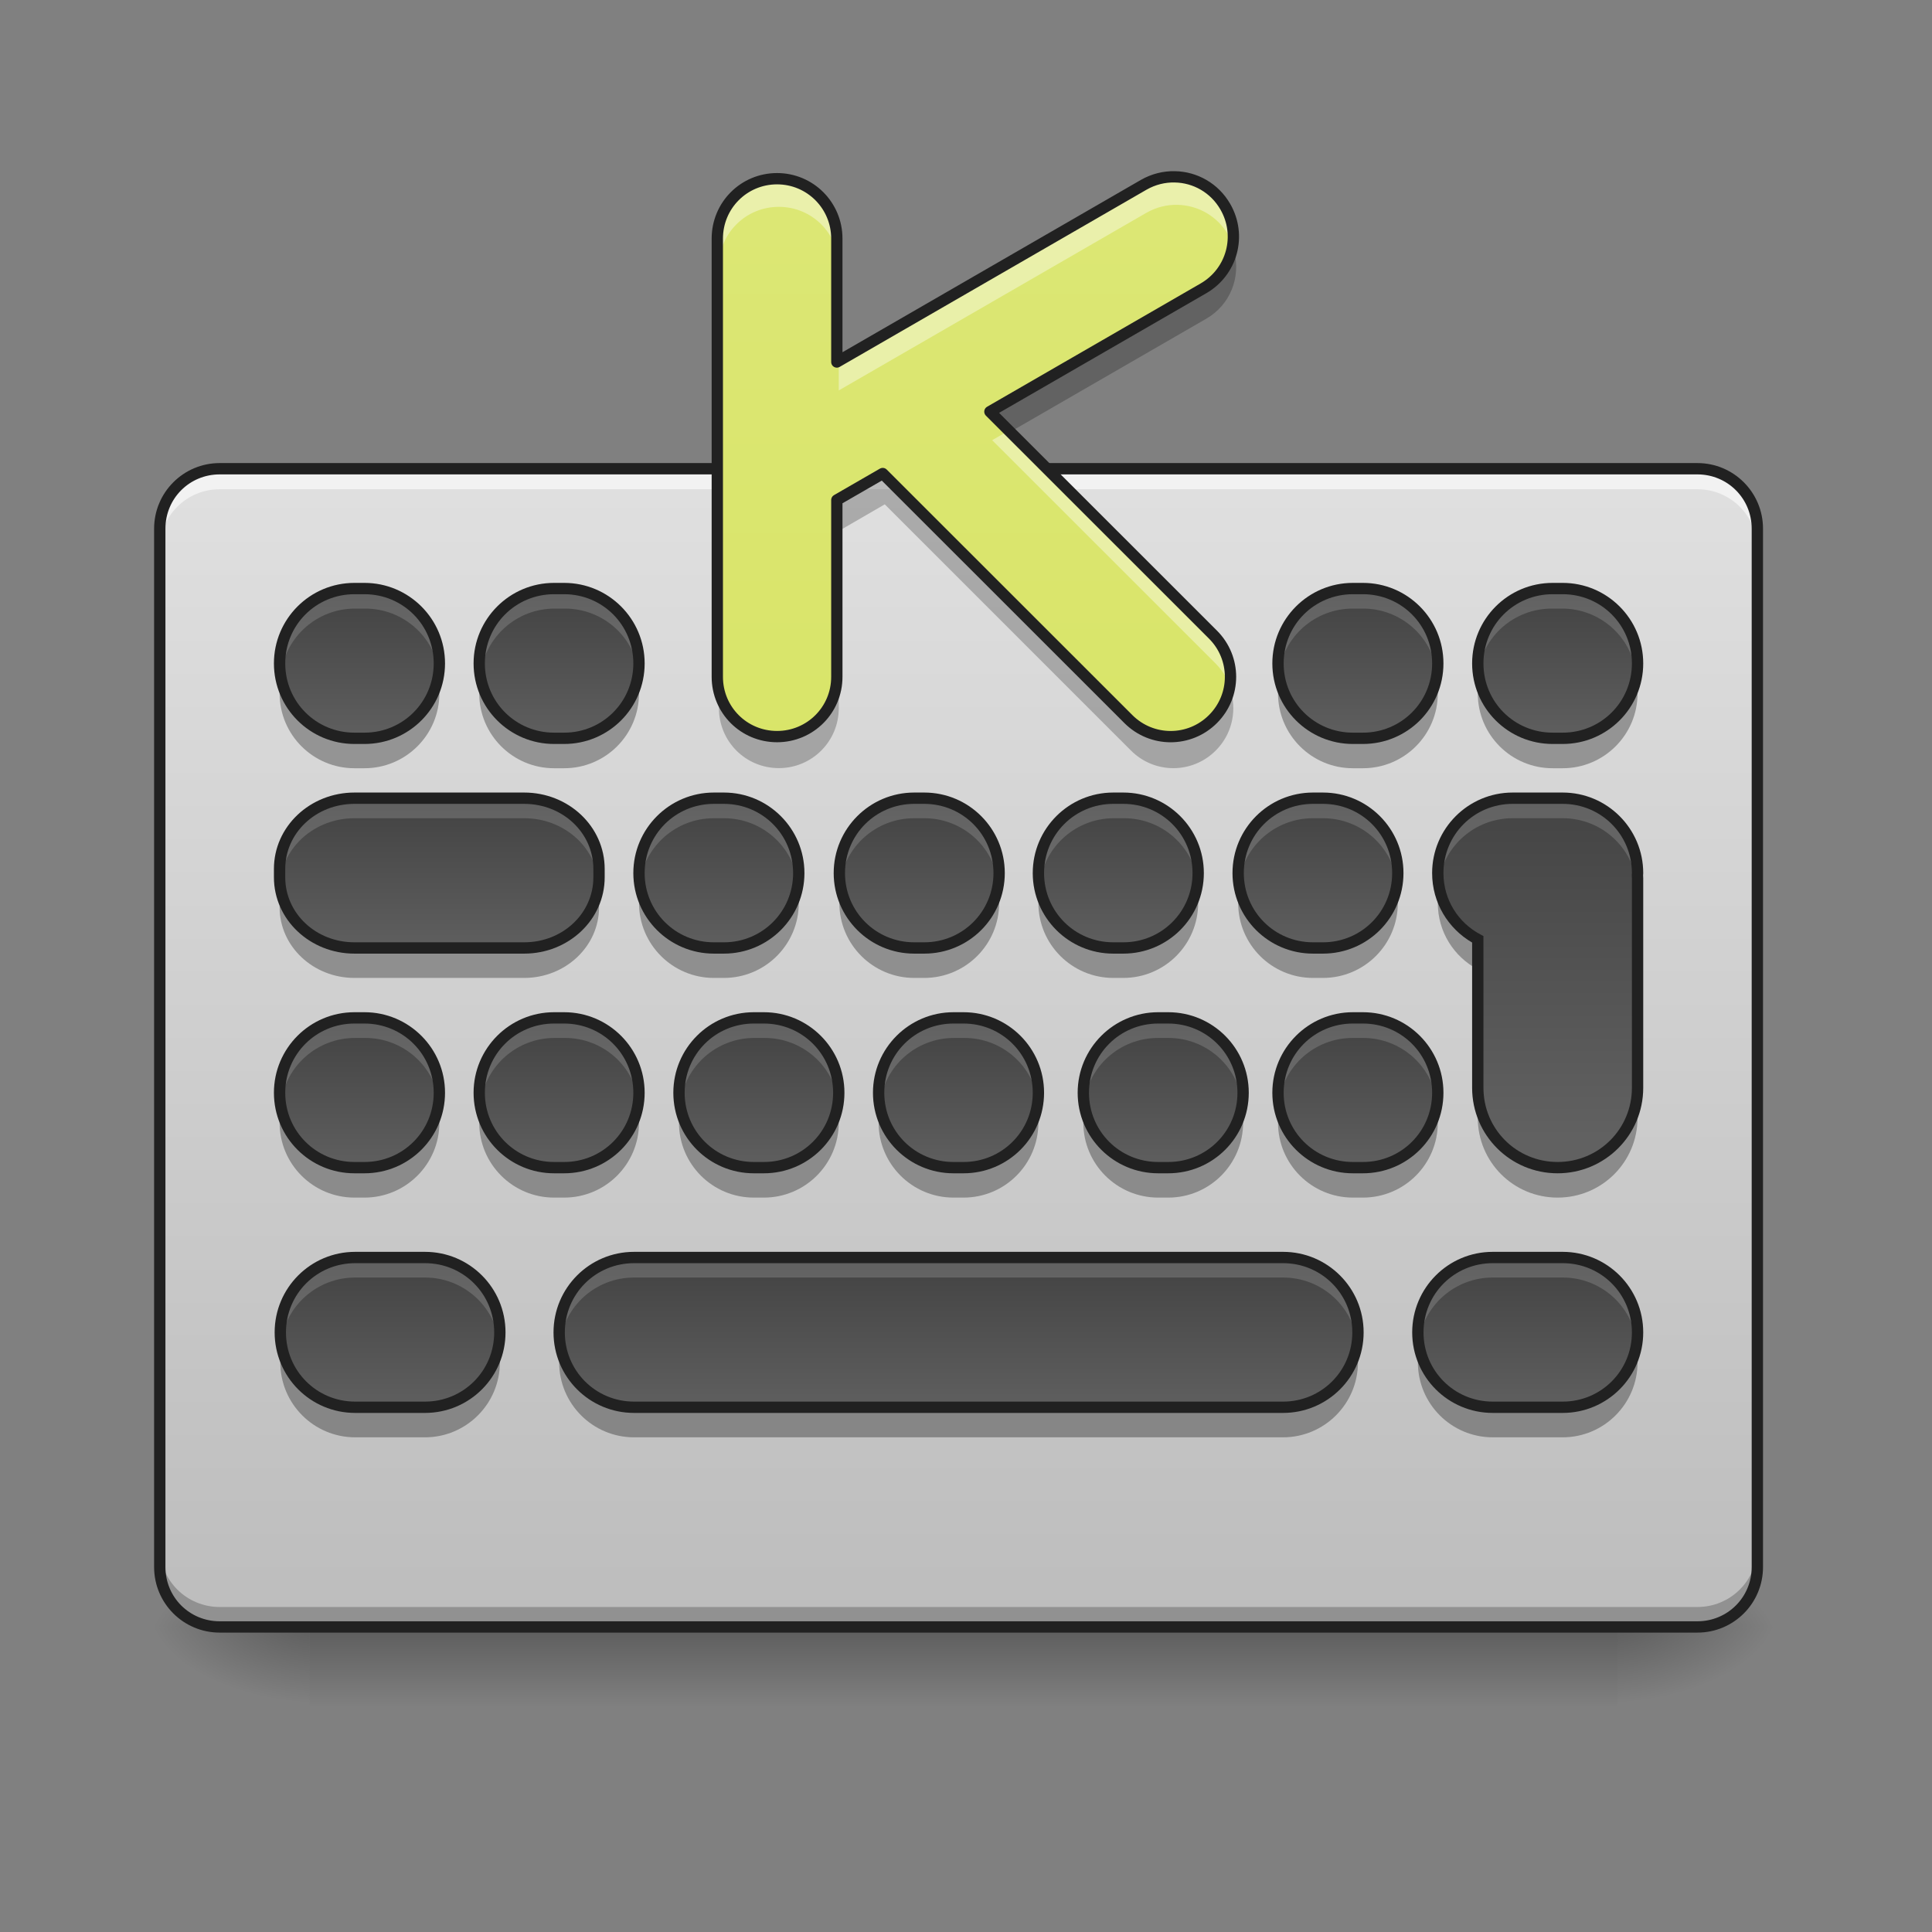 <?xml version="1.0" encoding="UTF-8"?>
<svg xmlns="http://www.w3.org/2000/svg" xmlns:xlink="http://www.w3.org/1999/xlink" width="64pt" height="64pt" viewBox="0 0 64 64" version="1.1">
<rect x="0" y="0" width="64" height="64" fill="#808080" stroke="none"/>
<defs>
<linearGradient id="linear0" gradientUnits="userSpaceOnUse" x1="254" y1="233.5" x2="254" y2="254.667" gradientTransform="matrix(0.125,0,0,0.125,-0,24.706)">
<stop offset="0" style="stop-color:rgb(0%,0%,0%);stop-opacity:0.275;"/>
<stop offset="1" style="stop-color:rgb(0%,0%,0%);stop-opacity:0;"/>
</linearGradient>
<radialGradient id="radial0" gradientUnits="userSpaceOnUse" cx="450.909" cy="189.579" fx="450.909" fy="189.579" r="21.167" gradientTransform="matrix(0,-0.156,-0.281,-0,106.246,125.019)">
<stop offset="0" style="stop-color:rgb(0%,0%,0%);stop-opacity:0.314;"/>
<stop offset="0.222" style="stop-color:rgb(0%,0%,0%);stop-opacity:0.275;"/>
<stop offset="1" style="stop-color:rgb(0%,0%,0%);stop-opacity:0;"/>
</radialGradient>
<radialGradient id="radial1" gradientUnits="userSpaceOnUse" cx="450.909" cy="189.579" fx="450.909" fy="189.579" r="21.167" gradientTransform="matrix(-0,0.156,0.281,0,-42.409,-17.227)">
<stop offset="0" style="stop-color:rgb(0%,0%,0%);stop-opacity:0.314;"/>
<stop offset="0.222" style="stop-color:rgb(0%,0%,0%);stop-opacity:0.275;"/>
<stop offset="1" style="stop-color:rgb(0%,0%,0%);stop-opacity:0;"/>
</radialGradient>
<radialGradient id="radial2" gradientUnits="userSpaceOnUse" cx="450.909" cy="189.579" fx="450.909" fy="189.579" r="21.167" gradientTransform="matrix(-0,-0.156,0.281,-0,-42.409,125.019)">
<stop offset="0" style="stop-color:rgb(0%,0%,0%);stop-opacity:0.314;"/>
<stop offset="0.222" style="stop-color:rgb(0%,0%,0%);stop-opacity:0.275;"/>
<stop offset="1" style="stop-color:rgb(0%,0%,0%);stop-opacity:0;"/>
</radialGradient>
<radialGradient id="radial3" gradientUnits="userSpaceOnUse" cx="450.909" cy="189.579" fx="450.909" fy="189.579" r="21.167" gradientTransform="matrix(0,0.156,-0.281,0,106.246,-17.227)">
<stop offset="0" style="stop-color:rgb(0%,0%,0%);stop-opacity:0.314;"/>
<stop offset="0.222" style="stop-color:rgb(0%,0%,0%);stop-opacity:0.275;"/>
<stop offset="1" style="stop-color:rgb(0%,0%,0%);stop-opacity:0;"/>
</radialGradient>
<linearGradient id="linear1" gradientUnits="userSpaceOnUse" x1="296.333" y1="167.354" x2="296.333" y2="-139.562" gradientTransform="matrix(0.125,0,0,0.125,0,32.644)">
<stop offset="0" style="stop-color:rgb(74.118%,74.118%,74.118%);stop-opacity:1;"/>
<stop offset="1" style="stop-color:rgb(87.843%,87.843%,87.843%);stop-opacity:1;"/>
</linearGradient>
<linearGradient id="linear2" gradientUnits="userSpaceOnUse" x1="285.75" y1="135.604" x2="285.75" y2="177.938" gradientTransform="matrix(0.125,0,0,-0.125,-3.969,55.964)">
<stop offset="0" style="stop-color:rgb(38.039%,38.039%,38.039%);stop-opacity:1;"/>
<stop offset="1" style="stop-color:rgb(25.882%,25.882%,25.882%);stop-opacity:1;"/>
</linearGradient>
<linearGradient id="linear3" gradientUnits="userSpaceOnUse" x1="285.75" y1="135.604" x2="285.75" y2="177.938" gradientTransform="matrix(0.125,0,0,-0.125,-3.969,63.902)">
<stop offset="0" style="stop-color:rgb(38.039%,38.039%,38.039%);stop-opacity:1;"/>
<stop offset="1" style="stop-color:rgb(25.882%,25.882%,25.882%);stop-opacity:1;"/>
</linearGradient>
<linearGradient id="linear4" gradientUnits="userSpaceOnUse" x1="285.75" y1="135.604" x2="285.75" y2="177.938" gradientTransform="matrix(0.125,0,0,-0.125,1.323,48.687)">
<stop offset="0" style="stop-color:rgb(38.039%,38.039%,38.039%);stop-opacity:1;"/>
<stop offset="1" style="stop-color:rgb(25.882%,25.882%,25.882%);stop-opacity:1;"/>
</linearGradient>
<linearGradient id="linear5" gradientUnits="userSpaceOnUse" x1="285.75" y1="135.604" x2="285.75" y2="177.938" gradientTransform="matrix(0.125,0,0,-0.125,9.261,55.964)">
<stop offset="0" style="stop-color:rgb(38.039%,38.039%,38.039%);stop-opacity:1;"/>
<stop offset="1" style="stop-color:rgb(25.882%,25.882%,25.882%);stop-opacity:1;"/>
</linearGradient>
<linearGradient id="linear6" gradientUnits="userSpaceOnUse" x1="285.75" y1="135.604" x2="285.75" y2="177.938" gradientTransform="matrix(0.125,0,0,-0.125,7.938,48.687)">
<stop offset="0" style="stop-color:rgb(38.039%,38.039%,38.039%);stop-opacity:1;"/>
<stop offset="1" style="stop-color:rgb(25.882%,25.882%,25.882%);stop-opacity:1;"/>
</linearGradient>
<linearGradient id="linear7" gradientUnits="userSpaceOnUse" x1="285.75" y1="135.604" x2="285.75" y2="177.938" gradientTransform="matrix(0.125,0,0,-0.125,9.261,41.741)">
<stop offset="0" style="stop-color:rgb(38.039%,38.039%,38.039%);stop-opacity:1;"/>
<stop offset="1" style="stop-color:rgb(25.882%,25.882%,25.882%);stop-opacity:1;"/>
</linearGradient>
<linearGradient id="linear8" gradientUnits="userSpaceOnUse" x1="285.75" y1="135.604" x2="285.75" y2="177.938" gradientTransform="matrix(0.125,0,0,-0.125,15.877,41.741)">
<stop offset="0" style="stop-color:rgb(38.039%,38.039%,38.039%);stop-opacity:1;"/>
<stop offset="1" style="stop-color:rgb(25.882%,25.882%,25.882%);stop-opacity:1;"/>
</linearGradient>
<linearGradient id="linear9" gradientUnits="userSpaceOnUse" x1="285.75" y1="135.604" x2="285.75" y2="177.938" gradientTransform="matrix(0.125,0,0,-0.125,-10.584,55.964)">
<stop offset="0" style="stop-color:rgb(38.039%,38.039%,38.039%);stop-opacity:1;"/>
<stop offset="1" style="stop-color:rgb(25.882%,25.882%,25.882%);stop-opacity:1;"/>
</linearGradient>
<linearGradient id="linear10" gradientUnits="userSpaceOnUse" x1="285.75" y1="135.604" x2="285.75" y2="177.938" gradientTransform="matrix(0.125,0,0,-0.125,-11.907,48.687)">
<stop offset="0" style="stop-color:rgb(38.039%,38.039%,38.039%);stop-opacity:1;"/>
<stop offset="1" style="stop-color:rgb(25.882%,25.882%,25.882%);stop-opacity:1;"/>
</linearGradient>
<linearGradient id="linear11" gradientUnits="userSpaceOnUse" x1="285.75" y1="135.604" x2="285.75" y2="177.938" gradientTransform="matrix(0.125,0,0,-0.125,-17.2,55.964)">
<stop offset="0" style="stop-color:rgb(38.039%,38.039%,38.039%);stop-opacity:1;"/>
<stop offset="1" style="stop-color:rgb(25.882%,25.882%,25.882%);stop-opacity:1;"/>
</linearGradient>
<linearGradient id="linear12" gradientUnits="userSpaceOnUse" x1="285.75" y1="135.604" x2="285.75" y2="177.938" gradientTransform="matrix(0.125,0,0,-0.125,-17.2,41.741)">
<stop offset="0" style="stop-color:rgb(38.039%,38.039%,38.039%);stop-opacity:1;"/>
<stop offset="1" style="stop-color:rgb(25.882%,25.882%,25.882%);stop-opacity:1;"/>
</linearGradient>
<linearGradient id="linear13" gradientUnits="userSpaceOnUse" x1="285.75" y1="135.604" x2="285.75" y2="177.938" gradientTransform="matrix(0.125,0,0,-0.125,-25.138,48.687)">
<stop offset="0" style="stop-color:rgb(38.039%,38.039%,38.039%);stop-opacity:1;"/>
<stop offset="1" style="stop-color:rgb(25.882%,25.882%,25.882%);stop-opacity:1;"/>
</linearGradient>
<linearGradient id="linear14" gradientUnits="userSpaceOnUse" x1="285.75" y1="135.604" x2="285.75" y2="177.938" gradientTransform="matrix(0.125,0,0,-0.125,-23.815,41.741)">
<stop offset="0" style="stop-color:rgb(38.039%,38.039%,38.039%);stop-opacity:1;"/>
<stop offset="1" style="stop-color:rgb(25.882%,25.882%,25.882%);stop-opacity:1;"/>
</linearGradient>
<linearGradient id="linear15" gradientUnits="userSpaceOnUse" x1="285.75" y1="135.604" x2="285.75" y2="177.938" gradientTransform="matrix(0.125,0,0,-0.125,13.892,63.902)">
<stop offset="0" style="stop-color:rgb(38.039%,38.039%,38.039%);stop-opacity:1;"/>
<stop offset="1" style="stop-color:rgb(25.882%,25.882%,25.882%);stop-opacity:1;"/>
</linearGradient>
<linearGradient id="linear16" gradientUnits="userSpaceOnUse" x1="285.75" y1="135.604" x2="285.75" y2="177.938" gradientTransform="matrix(0.125,0,0,-0.125,-23.815,55.964)">
<stop offset="0" style="stop-color:rgb(38.039%,38.039%,38.039%);stop-opacity:1;"/>
<stop offset="1" style="stop-color:rgb(25.882%,25.882%,25.882%);stop-opacity:1;"/>
</linearGradient>
<linearGradient id="linear17" gradientUnits="userSpaceOnUse" x1="285.75" y1="170" x2="285.75" y2="74.75" gradientTransform="matrix(0.125,0,0,0.125,15.877,16.437)">
<stop offset="0" style="stop-color:rgb(38.039%,38.039%,38.039%);stop-opacity:1;"/>
<stop offset="1" style="stop-color:rgb(25.882%,25.882%,25.882%);stop-opacity:1;"/>
</linearGradient>
<linearGradient id="linear18" gradientUnits="userSpaceOnUse" x1="285.75" y1="135.604" x2="285.75" y2="177.938" gradientTransform="matrix(0.125,0,0,-0.125,2.812,55.964)">
<stop offset="0" style="stop-color:rgb(38.039%,38.039%,38.039%);stop-opacity:1;"/>
<stop offset="1" style="stop-color:rgb(25.882%,25.882%,25.882%);stop-opacity:1;"/>
</linearGradient>
<linearGradient id="linear19" gradientUnits="userSpaceOnUse" x1="285.75" y1="135.604" x2="285.75" y2="177.938" gradientTransform="matrix(0.125,0,0,-0.125,-5.27,48.687)">
<stop offset="0" style="stop-color:rgb(38.039%,38.039%,38.039%);stop-opacity:1;"/>
<stop offset="1" style="stop-color:rgb(25.882%,25.882%,25.882%);stop-opacity:1;"/>
</linearGradient>
<linearGradient id="linear20" gradientUnits="userSpaceOnUse" x1="285.75" y1="135.604" x2="285.75" y2="177.938" gradientTransform="matrix(0.125,0,0,-0.125,-23.792,63.902)">
<stop offset="0" style="stop-color:rgb(38.039%,38.039%,38.039%);stop-opacity:1;"/>
<stop offset="1" style="stop-color:rgb(25.882%,25.882%,25.882%);stop-opacity:1;"/>
</linearGradient>
<linearGradient id="linear21" gradientUnits="userSpaceOnUse" x1="960" y1="1615.118" x2="960" y2="175.118" gradientTransform="matrix(0.033,0,0,0.033,0,0)">
<stop offset="0" style="stop-color:rgb(83.137%,88.235%,34.118%);stop-opacity:1;"/>
<stop offset="1" style="stop-color:rgb(86.275%,90.588%,45.882%);stop-opacity:1;"/>
</linearGradient>
</defs>
<g id="surface1">
<path style=" stroke:none;fill-rule:nonzero;fill:url(#linear0);" d="M 10.254 53.895 L 53.582 53.895 L 53.582 56.543 L 10.254 56.543 Z M 10.254 53.895 "/>
<path style=" stroke:none;fill-rule:nonzero;fill:url(#radial0);" d="M 53.582 53.895 L 58.875 53.895 L 58.875 51.25 L 53.582 51.25 Z M 53.582 53.895 "/>
<path style=" stroke:none;fill-rule:nonzero;fill:url(#radial1);" d="M 10.254 53.895 L 4.961 53.895 L 4.961 56.543 L 10.254 56.543 Z M 10.254 53.895 "/>
<path style=" stroke:none;fill-rule:nonzero;fill:url(#radial2);" d="M 10.254 53.895 L 4.961 53.895 L 4.961 51.25 L 10.254 51.25 Z M 10.254 53.895 "/>
<path style=" stroke:none;fill-rule:nonzero;fill:url(#radial3);" d="M 53.582 53.895 L 58.875 53.895 L 58.875 56.543 L 53.582 56.543 Z M 53.582 53.895 "/>
<path style=" stroke:none;fill-rule:nonzero;fill:url(#linear1);" d="M 7.277 15.527 L 56.23 15.527 C 57.324 15.527 58.215 16.418 58.215 17.512 L 58.215 51.91 C 58.215 53.008 57.324 53.895 56.23 53.895 L 7.277 53.895 C 6.18 53.895 5.293 53.008 5.293 51.91 L 5.293 17.512 C 5.293 16.418 6.18 15.527 7.277 15.527 Z M 7.277 15.527 "/>
<path style=" stroke:none;fill-rule:nonzero;fill:rgb(0%,0%,0%);fill-opacity:0.314;" d="M 31.586 34.711 L 31.918 34.711 C 33.289 34.711 34.398 35.824 34.398 37.191 C 34.398 38.562 33.289 39.672 31.918 39.672 L 31.586 39.672 C 30.219 39.672 29.105 38.562 29.105 37.191 C 29.105 35.824 30.219 34.711 31.586 34.711 Z M 31.586 34.711 "/>
<path style=" stroke:none;fill-rule:nonzero;fill:rgb(0%,0%,0%);fill-opacity:0.314;" d="M 21.004 42.648 L 42.504 42.648 C 43.871 42.648 44.984 43.762 44.984 45.129 C 44.984 46.5 43.871 47.613 42.504 47.613 L 21.004 47.613 C 19.633 47.613 18.523 46.5 18.523 45.129 C 18.523 43.762 19.633 42.648 21.004 42.648 Z M 21.004 42.648 "/>
<path style=" stroke:none;fill-rule:nonzero;fill:rgb(0%,0%,0%);fill-opacity:0.314;" d="M 36.879 27.434 L 37.211 27.434 C 38.582 27.434 39.691 28.547 39.691 29.914 C 39.691 31.285 38.582 32.395 37.211 32.395 L 36.879 32.395 C 35.512 32.395 34.398 31.285 34.398 29.914 C 34.398 28.547 35.512 27.434 36.879 27.434 Z M 36.879 27.434 "/>
<path style=" stroke:none;fill-rule:nonzero;fill:rgb(0%,0%,0%);fill-opacity:0.314;" d="M 44.816 34.711 L 45.148 34.711 C 46.52 34.711 47.629 35.824 47.629 37.191 C 47.629 38.562 46.52 39.672 45.148 39.672 L 44.816 39.672 C 43.449 39.672 42.336 38.562 42.336 37.191 C 42.336 35.824 43.449 34.711 44.816 34.711 Z M 44.816 34.711 "/>
<path style=" stroke:none;fill-rule:nonzero;fill:rgb(0%,0%,0%);fill-opacity:0.314;" d="M 43.496 27.434 L 43.824 27.434 C 45.195 27.434 46.305 28.547 46.305 29.914 C 46.305 31.285 45.195 32.395 43.824 32.395 L 43.496 32.395 C 42.125 32.395 41.016 31.285 41.016 29.914 C 41.016 28.547 42.125 27.434 43.496 27.434 Z M 43.496 27.434 "/>
<path style=" stroke:none;fill-rule:nonzero;fill:rgb(0%,0%,0%);fill-opacity:0.314;" d="M 44.816 20.488 L 45.148 20.488 C 46.52 20.488 47.629 21.602 47.629 22.969 C 47.629 24.34 46.52 25.449 45.148 25.449 L 44.816 25.449 C 43.449 25.449 42.336 24.34 42.336 22.969 C 42.336 21.602 43.449 20.488 44.816 20.488 Z M 44.816 20.488 "/>
<path style=" stroke:none;fill-rule:nonzero;fill:rgb(0%,0%,0%);fill-opacity:0.314;" d="M 51.434 20.488 L 51.766 20.488 C 53.133 20.488 54.246 21.602 54.246 22.969 C 54.246 24.34 53.133 25.449 51.766 25.449 L 51.434 25.449 C 50.062 25.449 48.953 24.34 48.953 22.969 C 48.953 21.602 50.062 20.488 51.434 20.488 Z M 51.434 20.488 "/>
<path style=" stroke:none;fill-rule:nonzero;fill:rgb(0%,0%,0%);fill-opacity:0.314;" d="M 24.973 34.711 L 25.305 34.711 C 26.672 34.711 27.785 35.824 27.785 37.191 C 27.785 38.562 26.672 39.672 25.305 39.672 L 24.973 39.672 C 23.602 39.672 22.492 38.562 22.492 37.191 C 22.492 35.824 23.602 34.711 24.973 34.711 Z M 24.973 34.711 "/>
<path style=" stroke:none;fill-rule:nonzero;fill:rgb(0%,0%,0%);fill-opacity:0.314;" d="M 23.648 27.434 L 23.98 27.434 C 25.352 27.434 26.461 28.547 26.461 29.914 C 26.461 31.285 25.352 32.395 23.98 32.395 L 23.648 32.395 C 22.281 32.395 21.168 31.285 21.168 29.914 C 21.168 28.547 22.281 27.434 23.648 27.434 Z M 23.648 27.434 "/>
<path style=" stroke:none;fill-rule:nonzero;fill:rgb(0%,0%,0%);fill-opacity:0.314;" d="M 18.355 34.711 L 18.688 34.711 C 20.059 34.711 21.168 35.824 21.168 37.191 C 21.168 38.562 20.059 39.672 18.688 39.672 L 18.355 39.672 C 16.988 39.672 15.875 38.562 15.875 37.191 C 15.875 35.824 16.988 34.711 18.355 34.711 Z M 18.355 34.711 "/>
<path style=" stroke:none;fill-rule:nonzero;fill:rgb(0%,0%,0%);fill-opacity:0.314;" d="M 18.355 20.488 L 18.688 20.488 C 20.059 20.488 21.168 21.602 21.168 22.969 C 21.168 24.34 20.059 25.449 18.688 25.449 L 18.355 25.449 C 16.988 25.449 15.875 24.34 15.875 22.969 C 15.875 21.602 16.988 20.488 18.355 20.488 Z M 18.355 20.488 "/>
<path style=" stroke:none;fill-rule:nonzero;fill:rgb(0%,0%,0%);fill-opacity:0.314;" d="M 11.742 27.434 L 17.363 27.434 C 18.734 27.434 19.844 28.484 19.844 29.777 L 19.844 30.055 C 19.844 31.348 18.734 32.395 17.363 32.395 L 11.742 32.395 C 10.371 32.395 9.262 31.348 9.262 30.055 L 9.262 29.777 C 9.262 28.484 10.371 27.434 11.742 27.434 Z M 11.742 27.434 "/>
<path style=" stroke:none;fill-rule:nonzero;fill:rgb(0%,0%,0%);fill-opacity:0.314;" d="M 11.742 20.488 L 12.074 20.488 C 13.441 20.488 14.555 21.602 14.555 22.969 C 14.555 24.34 13.441 25.449 12.074 25.449 L 11.742 25.449 C 10.371 25.449 9.262 24.34 9.262 22.969 C 9.262 21.602 10.371 20.488 11.742 20.488 Z M 11.742 20.488 "/>
<path style=" stroke:none;fill-rule:nonzero;fill:rgb(0%,0%,0%);fill-opacity:0.314;" d="M 49.449 42.648 L 51.766 42.648 C 53.133 42.648 54.246 43.762 54.246 45.129 C 54.246 46.5 53.133 47.613 51.766 47.613 L 49.449 47.613 C 48.078 47.613 46.969 46.5 46.969 45.129 C 46.969 43.762 48.078 42.648 49.449 42.648 Z M 49.449 42.648 "/>
<path style=" stroke:none;fill-rule:nonzero;fill:rgb(0%,0%,0%);fill-opacity:0.314;" d="M 11.742 34.711 L 12.074 34.711 C 13.441 34.711 14.555 35.824 14.555 37.191 C 14.555 38.562 13.441 39.672 12.074 39.672 L 11.742 39.672 C 10.371 39.672 9.262 38.562 9.262 37.191 C 9.262 35.824 10.371 34.711 11.742 34.711 Z M 11.742 34.711 "/>
<path style=" stroke:none;fill-rule:nonzero;fill:rgb(0%,0%,0%);fill-opacity:0.314;" d="M 50.109 27.434 C 48.734 27.434 47.629 28.543 47.629 29.914 C 47.629 30.871 48.164 31.695 48.953 32.113 L 48.953 37.027 C 48.953 38.492 50.133 39.672 51.598 39.672 C 53.066 39.672 54.246 38.492 54.246 37.027 L 54.246 30.082 C 54.246 30.051 54.242 30.02 54.242 29.988 C 54.242 29.965 54.246 29.941 54.246 29.914 C 54.246 28.543 53.137 27.434 51.766 27.434 Z M 50.109 27.434 "/>
<path style=" stroke:none;fill-rule:nonzero;fill:rgb(0%,0%,0%);fill-opacity:0.235;" d="M 7.277 53.914 C 6.176 53.914 5.293 53.031 5.293 51.93 L 5.293 51.25 C 5.293 52.348 6.176 53.234 7.277 53.234 L 56.23 53.234 C 57.328 53.234 58.215 52.348 58.215 51.25 L 58.215 51.93 C 58.215 53.031 57.328 53.914 56.23 53.914 Z M 7.277 53.914 "/>
<path style=" stroke:none;fill-rule:nonzero;fill:url(#linear2);" d="M 31.586 38.68 L 31.918 38.68 C 33.289 38.68 34.398 37.57 34.398 36.199 C 34.398 34.832 33.289 33.719 31.918 33.719 L 31.586 33.719 C 30.219 33.719 29.105 34.832 29.105 36.199 C 29.105 37.57 30.219 38.68 31.586 38.68 Z M 31.586 38.68 "/>
<path style=" stroke:none;fill-rule:nonzero;fill:url(#linear3);" d="M 21.004 46.617 L 42.504 46.617 C 43.871 46.617 44.984 45.508 44.984 44.137 C 44.984 42.77 43.871 41.656 42.504 41.656 L 21.004 41.656 C 19.633 41.656 18.523 42.77 18.523 44.137 C 18.523 45.508 19.633 46.617 21.004 46.617 Z M 21.004 46.617 "/>
<path style=" stroke:none;fill-rule:nonzero;fill:rgb(100%,100%,100%);fill-opacity:0.588;" d="M 7.277 15.527 C 6.176 15.527 5.293 16.414 5.293 17.512 L 5.293 18.191 C 5.293 17.094 6.176 16.207 7.277 16.207 L 56.23 16.207 C 57.328 16.207 58.215 17.094 58.215 18.191 L 58.215 17.512 C 58.215 16.414 57.328 15.527 56.23 15.527 Z M 7.277 15.527 "/>
<path style=" stroke:none;fill-rule:nonzero;fill:rgb(12.941%,12.941%,12.941%);fill-opacity:1;" d="M 7.277 15.34 C 6.078 15.34 5.105 16.312 5.105 17.512 L 5.105 51.91 C 5.105 53.113 6.078 54.082 7.277 54.082 L 56.23 54.082 C 57.43 54.082 58.402 53.113 58.402 51.91 L 58.402 17.512 C 58.402 16.312 57.43 15.34 56.23 15.34 Z M 7.277 15.715 L 56.23 15.715 C 57.227 15.715 58.027 16.512 58.027 17.512 L 58.027 51.91 C 58.027 52.91 57.227 53.707 56.23 53.707 L 7.277 53.707 C 6.277 53.707 5.48 52.91 5.48 51.91 L 5.48 17.512 C 5.48 16.512 6.277 15.715 7.277 15.715 Z M 7.277 15.715 "/>
<path style=" stroke:none;fill-rule:nonzero;fill:url(#linear4);" d="M 36.879 31.402 L 37.211 31.402 C 38.582 31.402 39.691 30.293 39.691 28.922 C 39.691 27.555 38.582 26.441 37.211 26.441 L 36.879 26.441 C 35.512 26.441 34.398 27.555 34.398 28.922 C 34.398 30.293 35.512 31.402 36.879 31.402 Z M 36.879 31.402 "/>
<path style=" stroke:none;fill-rule:nonzero;fill:url(#linear5);" d="M 44.816 38.68 L 45.148 38.68 C 46.52 38.68 47.629 37.57 47.629 36.199 C 47.629 34.832 46.52 33.719 45.148 33.719 L 44.816 33.719 C 43.449 33.719 42.336 34.832 42.336 36.199 C 42.336 37.57 43.449 38.68 44.816 38.68 Z M 44.816 38.68 "/>
<path style=" stroke:none;fill-rule:nonzero;fill:url(#linear6);" d="M 43.496 31.402 L 43.824 31.402 C 45.195 31.402 46.305 30.293 46.305 28.922 C 46.305 27.555 45.195 26.441 43.824 26.441 L 43.496 26.441 C 42.125 26.441 41.016 27.555 41.016 28.922 C 41.016 30.293 42.125 31.402 43.496 31.402 Z M 43.496 31.402 "/>
<path style=" stroke:none;fill-rule:nonzero;fill:url(#linear7);" d="M 44.816 24.457 L 45.148 24.457 C 46.52 24.457 47.629 23.348 47.629 21.977 C 47.629 20.605 46.52 19.496 45.148 19.496 L 44.816 19.496 C 43.449 19.496 42.336 20.605 42.336 21.977 C 42.336 23.348 43.449 24.457 44.816 24.457 Z M 44.816 24.457 "/>
<path style=" stroke:none;fill-rule:nonzero;fill:url(#linear8);" d="M 51.434 24.457 L 51.766 24.457 C 53.133 24.457 54.246 23.348 54.246 21.977 C 54.246 20.605 53.133 19.496 51.766 19.496 L 51.434 19.496 C 50.062 19.496 48.953 20.605 48.953 21.977 C 48.953 23.348 50.062 24.457 51.434 24.457 Z M 51.434 24.457 "/>
<path style=" stroke:none;fill-rule:nonzero;fill:url(#linear9);" d="M 24.973 38.68 L 25.305 38.68 C 26.672 38.68 27.785 37.57 27.785 36.199 C 27.785 34.832 26.672 33.719 25.305 33.719 L 24.973 33.719 C 23.602 33.719 22.492 34.832 22.492 36.199 C 22.492 37.57 23.602 38.68 24.973 38.68 Z M 24.973 38.68 "/>
<path style=" stroke:none;fill-rule:nonzero;fill:url(#linear10);" d="M 23.648 31.402 L 23.98 31.402 C 25.352 31.402 26.461 30.293 26.461 28.922 C 26.461 27.555 25.352 26.441 23.98 26.441 L 23.648 26.441 C 22.281 26.441 21.168 27.555 21.168 28.922 C 21.168 30.293 22.281 31.402 23.648 31.402 Z M 23.648 31.402 "/>
<path style=" stroke:none;fill-rule:nonzero;fill:url(#linear11);" d="M 18.355 38.68 L 18.688 38.68 C 20.059 38.68 21.168 37.57 21.168 36.199 C 21.168 34.832 20.059 33.719 18.688 33.719 L 18.355 33.719 C 16.988 33.719 15.875 34.832 15.875 36.199 C 15.875 37.57 16.988 38.68 18.355 38.68 Z M 18.355 38.68 "/>
<path style=" stroke:none;fill-rule:nonzero;fill:url(#linear12);" d="M 18.355 24.457 L 18.688 24.457 C 20.059 24.457 21.168 23.348 21.168 21.977 C 21.168 20.605 20.059 19.496 18.688 19.496 L 18.355 19.496 C 16.988 19.496 15.875 20.605 15.875 21.977 C 15.875 23.348 16.988 24.457 18.355 24.457 Z M 18.355 24.457 "/>
<path style=" stroke:none;fill-rule:nonzero;fill:url(#linear13);" d="M 11.742 31.402 L 17.363 31.402 C 18.734 31.402 19.844 30.355 19.844 29.062 L 19.844 28.785 C 19.844 27.492 18.734 26.441 17.363 26.441 L 11.742 26.441 C 10.371 26.441 9.262 27.492 9.262 28.785 L 9.262 29.062 C 9.262 30.355 10.371 31.402 11.742 31.402 Z M 11.742 31.402 "/>
<path style=" stroke:none;fill-rule:nonzero;fill:url(#linear14);" d="M 11.742 24.457 L 12.074 24.457 C 13.441 24.457 14.555 23.348 14.555 21.977 C 14.555 20.605 13.441 19.496 12.074 19.496 L 11.742 19.496 C 10.371 19.496 9.262 20.605 9.262 21.977 C 9.262 23.348 10.371 24.457 11.742 24.457 Z M 11.742 24.457 "/>
<path style=" stroke:none;fill-rule:nonzero;fill:url(#linear15);" d="M 49.449 46.617 L 51.766 46.617 C 53.133 46.617 54.246 45.508 54.246 44.137 C 54.246 42.77 53.133 41.656 51.766 41.656 L 49.449 41.656 C 48.078 41.656 46.969 42.77 46.969 44.137 C 46.969 45.508 48.078 46.617 49.449 46.617 Z M 49.449 46.617 "/>
<path style=" stroke:none;fill-rule:nonzero;fill:url(#linear16);" d="M 11.742 38.68 L 12.074 38.68 C 13.441 38.68 14.555 37.57 14.555 36.199 C 14.555 34.832 13.441 33.719 12.074 33.719 L 11.742 33.719 C 10.371 33.719 9.262 34.832 9.262 36.199 C 9.262 37.57 10.371 38.68 11.742 38.68 Z M 11.742 38.68 "/>
<path style=" stroke:none;fill-rule:nonzero;fill:url(#linear17);" d="M 50.109 26.441 C 48.734 26.441 47.629 27.551 47.629 28.922 C 47.629 29.879 48.164 30.703 48.953 31.121 L 48.953 36.035 C 48.953 37.5 50.133 38.68 51.598 38.68 C 53.066 38.68 54.246 37.5 54.246 36.035 L 54.246 29.09 C 54.246 29.059 54.242 29.027 54.242 28.996 C 54.242 28.973 54.246 28.949 54.246 28.922 C 54.246 27.551 53.137 26.441 51.766 26.441 Z M 50.109 26.441 "/>
<path style=" stroke:none;fill-rule:nonzero;fill:rgb(78.039%,78.039%,78.039%);fill-opacity:0.235;" d="M 21.004 41.656 C 19.629 41.656 18.523 42.766 18.523 44.137 C 18.523 44.25 18.531 44.359 18.547 44.469 C 18.707 43.254 19.742 42.32 21.004 42.32 L 42.504 42.32 C 43.766 42.32 44.801 43.254 44.961 44.469 C 44.977 44.359 44.984 44.25 44.984 44.137 C 44.984 42.766 43.879 41.656 42.504 41.656 Z M 21.004 41.656 "/>
<path style=" stroke:none;fill-rule:nonzero;fill:rgb(78.039%,78.039%,78.039%);fill-opacity:0.235;" d="M 43.496 26.441 C 42.121 26.441 41.016 27.551 41.016 28.922 C 41.016 29.035 41.023 29.145 41.035 29.254 C 41.199 28.039 42.234 27.105 43.496 27.105 L 43.824 27.105 C 45.086 27.105 46.125 28.039 46.285 29.254 C 46.297 29.145 46.305 29.035 46.305 28.922 C 46.305 27.551 45.199 26.441 43.824 26.441 Z M 43.496 26.441 "/>
<path style=" stroke:none;fill-rule:nonzero;fill:rgb(78.039%,78.039%,78.039%);fill-opacity:0.235;" d="M 11.742 26.441 C 10.367 26.441 9.262 27.488 9.262 28.785 L 9.262 29.062 C 9.262 29.129 9.266 29.191 9.27 29.254 C 9.371 28.047 10.438 27.105 11.742 27.105 L 17.363 27.105 C 18.672 27.105 19.734 28.047 19.836 29.254 C 19.844 29.191 19.844 29.129 19.844 29.062 L 19.844 28.785 C 19.844 27.488 18.738 26.441 17.363 26.441 Z M 11.742 26.441 "/>
<path style=" stroke:none;fill-rule:nonzero;fill:rgb(78.039%,78.039%,78.039%);fill-opacity:0.235;" d="M 49.449 41.656 C 48.074 41.656 46.969 42.766 46.969 44.137 C 46.969 44.25 46.977 44.359 46.992 44.469 C 47.152 43.254 48.188 42.32 49.449 42.32 L 51.766 42.32 C 53.027 42.32 54.062 43.254 54.223 44.469 C 54.238 44.359 54.246 44.25 54.246 44.137 C 54.246 42.766 53.137 41.656 51.766 41.656 Z M 49.449 41.656 "/>
<path style=" stroke:none;fill-rule:nonzero;fill:rgb(78.039%,78.039%,78.039%);fill-opacity:0.235;" d="M 50.109 26.441 C 48.734 26.441 47.629 27.551 47.629 28.922 C 47.629 29.035 47.637 29.148 47.652 29.258 C 47.812 28.039 48.848 27.105 50.109 27.105 L 51.766 27.105 C 53.137 27.105 54.246 28.211 54.246 29.586 L 54.246 29.09 C 54.246 29.059 54.242 29.027 54.242 28.996 C 54.242 28.973 54.246 28.949 54.246 28.922 C 54.246 27.551 53.137 26.441 51.766 26.441 Z M 54.246 29.586 C 54.246 29.609 54.242 29.633 54.242 29.656 C 54.242 29.688 54.246 29.719 54.246 29.75 Z M 54.246 29.586 "/>
<path style=" stroke:none;fill-rule:nonzero;fill:rgb(78.039%,78.039%,78.039%);fill-opacity:0.235;" d="M 44.816 33.719 C 43.445 33.719 42.336 34.824 42.336 36.199 C 42.336 36.312 42.344 36.422 42.359 36.531 C 42.52 35.312 43.555 34.383 44.816 34.383 L 45.148 34.383 C 46.41 34.383 47.445 35.312 47.605 36.531 C 47.621 36.422 47.629 36.312 47.629 36.199 C 47.629 34.824 46.523 33.719 45.148 33.719 Z M 44.816 33.719 "/>
<path style=" stroke:none;fill-rule:nonzero;fill:rgb(78.039%,78.039%,78.039%);fill-opacity:0.235;" d="M 31.609 33.719 C 30.234 33.719 29.129 34.824 29.129 36.199 C 29.129 36.312 29.137 36.422 29.152 36.531 C 29.312 35.312 30.348 34.383 31.609 34.383 L 31.941 34.383 C 33.203 34.383 34.238 35.312 34.398 36.531 C 34.414 36.422 34.422 36.312 34.422 36.199 C 34.422 34.824 33.316 33.719 31.941 33.719 Z M 31.609 33.719 "/>
<path style=" stroke:none;fill-rule:nonzero;fill:rgb(78.039%,78.039%,78.039%);fill-opacity:0.235;" d="M 24.996 33.719 C 23.621 33.719 22.516 34.824 22.516 36.199 C 22.516 36.312 22.523 36.422 22.535 36.531 C 22.699 35.312 23.734 34.383 24.996 34.383 L 25.324 34.383 C 26.586 34.383 27.621 35.312 27.785 36.531 C 27.797 36.422 27.805 36.312 27.805 36.199 C 27.805 34.824 26.699 33.719 25.324 33.719 Z M 24.996 33.719 "/>
<path style=" stroke:none;fill-rule:nonzero;fill:rgb(78.039%,78.039%,78.039%);fill-opacity:0.235;" d="M 18.379 33.719 C 17.004 33.719 15.898 34.824 15.898 36.199 C 15.898 36.312 15.906 36.422 15.922 36.531 C 16.082 35.312 17.117 34.383 18.379 34.383 L 18.711 34.383 C 19.973 34.383 21.008 35.312 21.168 36.531 C 21.184 36.422 21.191 36.312 21.191 36.199 C 21.191 34.824 20.086 33.719 18.711 33.719 Z M 18.379 33.719 "/>
<path style=" stroke:none;fill-rule:nonzero;fill:rgb(78.039%,78.039%,78.039%);fill-opacity:0.235;" d="M 11.766 33.719 C 10.391 33.719 9.285 34.824 9.285 36.199 C 9.285 36.312 9.293 36.422 9.305 36.531 C 9.469 35.312 10.504 34.383 11.766 34.383 L 12.094 34.383 C 13.355 34.383 14.395 35.312 14.555 36.531 C 14.566 36.422 14.574 36.312 14.574 36.199 C 14.574 34.824 13.469 33.719 12.094 33.719 Z M 11.766 33.719 "/>
<path style=" stroke:none;fill-rule:nonzero;fill:rgb(78.039%,78.039%,78.039%);fill-opacity:0.235;" d="M 44.816 19.496 C 43.445 19.496 42.336 20.602 42.336 21.977 C 42.336 22.09 42.344 22.199 42.359 22.309 C 42.52 21.09 43.555 20.16 44.816 20.16 L 45.148 20.16 C 46.41 20.16 47.445 21.09 47.605 22.309 C 47.621 22.199 47.629 22.09 47.629 21.977 C 47.629 20.602 46.523 19.496 45.148 19.496 Z M 44.816 19.496 "/>
<path style=" stroke:none;fill-rule:nonzero;fill:rgb(78.039%,78.039%,78.039%);fill-opacity:0.235;" d="M 18.379 19.496 C 17.004 19.496 15.898 20.602 15.898 21.977 C 15.898 22.09 15.906 22.199 15.922 22.309 C 16.082 21.09 17.117 20.16 18.379 20.16 L 18.711 20.16 C 19.973 20.16 21.008 21.09 21.168 22.309 C 21.184 22.199 21.191 22.09 21.191 21.977 C 21.191 20.602 20.086 19.496 18.711 19.496 Z M 18.379 19.496 "/>
<path style=" stroke:none;fill-rule:nonzero;fill:rgb(78.039%,78.039%,78.039%);fill-opacity:0.235;" d="M 11.766 19.496 C 10.391 19.496 9.285 20.602 9.285 21.977 C 9.285 22.09 9.293 22.199 9.305 22.309 C 9.469 21.09 10.504 20.16 11.766 20.16 L 12.094 20.16 C 13.355 20.16 14.395 21.09 14.555 22.309 C 14.566 22.199 14.574 22.09 14.574 21.977 C 14.574 20.602 13.469 19.496 12.094 19.496 Z M 11.766 19.496 "/>
<path style=" stroke:none;fill-rule:nonzero;fill:rgb(78.039%,78.039%,78.039%);fill-opacity:0.235;" d="M 51.41 19.496 C 50.035 19.496 48.93 20.602 48.93 21.977 C 48.93 22.09 48.938 22.199 48.953 22.309 C 49.113 21.09 50.148 20.16 51.41 20.16 L 51.742 20.16 C 53.004 20.16 54.039 21.09 54.199 22.309 C 54.215 22.199 54.223 22.09 54.223 21.977 C 54.223 20.602 53.117 19.496 51.742 19.496 Z M 51.41 19.496 "/>
<path style=" stroke:none;fill-rule:nonzero;fill:rgb(78.039%,78.039%,78.039%);fill-opacity:0.235;" d="M 36.902 26.441 C 35.527 26.441 34.422 27.551 34.422 28.922 C 34.422 29.035 34.43 29.145 34.445 29.254 C 34.605 28.039 35.641 27.105 36.902 27.105 L 37.234 27.105 C 38.496 27.105 39.531 28.039 39.691 29.254 C 39.707 29.145 39.715 29.035 39.715 28.922 C 39.715 27.551 38.605 26.441 37.234 26.441 Z M 36.902 26.441 "/>
<path style=" stroke:none;fill-rule:nonzero;fill:rgb(78.039%,78.039%,78.039%);fill-opacity:0.235;" d="M 23.648 26.441 C 22.273 26.441 21.168 27.551 21.168 28.922 C 21.168 29.035 21.176 29.145 21.191 29.254 C 21.352 28.039 22.387 27.105 23.648 27.105 L 23.98 27.105 C 25.242 27.105 26.277 28.039 26.438 29.254 C 26.453 29.145 26.461 29.035 26.461 28.922 C 26.461 27.551 25.355 26.441 23.98 26.441 Z M 23.648 26.441 "/>
<path style=" stroke:none;fill-rule:nonzero;fill:rgb(12.941%,12.941%,12.941%);fill-opacity:1;" d="M 31.586 38.867 C 30.113 38.867 28.918 37.676 28.918 36.199 C 28.918 34.727 30.113 33.531 31.586 33.531 L 31.918 33.531 C 33.395 33.531 34.586 34.727 34.586 36.199 C 34.586 37.676 33.395 38.867 31.918 38.867 Z M 31.586 38.492 L 31.918 38.492 C 33.191 38.492 34.211 37.473 34.211 36.199 C 34.211 34.926 33.191 33.906 31.918 33.906 L 31.586 33.906 C 30.312 33.906 29.293 34.926 29.293 36.199 C 29.293 37.473 30.312 38.492 31.586 38.492 Z M 31.586 38.492 "/>
<path style=" stroke:none;fill-rule:nonzero;fill:rgb(12.941%,12.941%,12.941%);fill-opacity:1;" d="M 21.004 46.805 C 19.527 46.805 18.336 45.613 18.336 44.137 C 18.336 42.664 19.527 41.469 21.004 41.469 L 42.504 41.469 C 43.977 41.469 45.172 42.664 45.172 44.137 C 45.172 45.613 43.977 46.805 42.504 46.805 Z M 21.004 46.43 L 42.504 46.43 C 43.777 46.43 44.797 45.41 44.797 44.137 C 44.797 42.863 43.777 41.844 42.504 41.844 L 21.004 41.844 C 19.73 41.844 18.711 42.863 18.711 44.137 C 18.711 45.41 19.73 46.43 21.004 46.43 Z M 21.004 46.43 "/>
<path style=" stroke:none;fill-rule:nonzero;fill:rgb(12.941%,12.941%,12.941%);fill-opacity:1;" d="M 36.879 31.59 C 35.406 31.59 34.211 30.398 34.211 28.922 C 34.211 27.449 35.406 26.254 36.879 26.254 L 37.211 26.254 C 38.684 26.254 39.879 27.449 39.879 28.922 C 39.879 30.398 38.684 31.59 37.211 31.59 Z M 36.879 31.215 L 37.211 31.215 C 38.484 31.215 39.504 30.195 39.504 28.922 C 39.504 27.648 38.484 26.629 37.211 26.629 L 36.879 26.629 C 35.605 26.629 34.586 27.648 34.586 28.922 C 34.586 30.195 35.605 31.215 36.879 31.215 Z M 36.879 31.215 "/>
<path style=" stroke:none;fill-rule:nonzero;fill:rgb(12.941%,12.941%,12.941%);fill-opacity:1;" d="M 44.816 38.867 C 43.344 38.867 42.148 37.676 42.148 36.199 C 42.148 34.727 43.344 33.531 44.816 33.531 L 45.148 33.531 C 46.625 33.531 47.816 34.727 47.816 36.199 C 47.816 37.676 46.625 38.867 45.148 38.867 Z M 44.816 38.492 L 45.148 38.492 C 46.422 38.492 47.441 37.473 47.441 36.199 C 47.441 34.926 46.422 33.906 45.148 33.906 L 44.816 33.906 C 43.543 33.906 42.523 34.926 42.523 36.199 C 42.523 37.473 43.543 38.492 44.816 38.492 Z M 44.816 38.492 "/>
<path style=" stroke:none;fill-rule:nonzero;fill:rgb(12.941%,12.941%,12.941%);fill-opacity:1;" d="M 43.496 31.59 C 42.02 31.59 40.828 30.398 40.828 28.922 C 40.828 27.449 42.02 26.254 43.496 26.254 L 43.824 26.254 C 45.301 26.254 46.492 27.449 46.492 28.922 C 46.492 30.398 45.301 31.59 43.824 31.59 Z M 43.496 31.215 L 43.824 31.215 C 45.098 31.215 46.117 30.195 46.117 28.922 C 46.117 27.648 45.098 26.629 43.824 26.629 L 43.496 26.629 C 42.223 26.629 41.203 27.648 41.203 28.922 C 41.203 30.195 42.223 31.215 43.496 31.215 Z M 43.496 31.215 "/>
<path style=" stroke:none;fill-rule:nonzero;fill:rgb(12.941%,12.941%,12.941%);fill-opacity:1;" d="M 44.816 24.645 C 43.344 24.645 42.148 23.453 42.148 21.977 C 42.148 20.504 43.344 19.309 44.816 19.309 L 45.148 19.309 C 46.625 19.309 47.816 20.504 47.816 21.977 C 47.816 23.453 46.625 24.645 45.148 24.645 Z M 44.816 24.27 L 45.148 24.27 C 46.422 24.27 47.441 23.25 47.441 21.977 C 47.441 20.703 46.422 19.684 45.148 19.684 L 44.816 19.684 C 43.543 19.684 42.523 20.703 42.523 21.977 C 42.523 23.25 43.543 24.27 44.816 24.27 Z M 44.816 24.27 "/>
<path style=" stroke:none;fill-rule:nonzero;fill:rgb(12.941%,12.941%,12.941%);fill-opacity:1;" d="M 51.434 24.645 C 49.957 24.645 48.766 23.453 48.766 21.977 C 48.766 20.504 49.957 19.309 51.434 19.309 L 51.766 19.309 C 53.238 19.309 54.434 20.504 54.434 21.977 C 54.434 23.453 53.238 24.645 51.766 24.645 Z M 51.434 24.27 L 51.766 24.27 C 53.039 24.27 54.059 23.25 54.059 21.977 C 54.059 20.703 53.039 19.684 51.766 19.684 L 51.434 19.684 C 50.16 19.684 49.141 20.703 49.141 21.977 C 49.141 23.25 50.16 24.27 51.434 24.27 Z M 51.434 24.27 "/>
<path style=" stroke:none;fill-rule:nonzero;fill:rgb(12.941%,12.941%,12.941%);fill-opacity:1;" d="M 24.973 38.867 C 23.496 38.867 22.305 37.676 22.305 36.199 C 22.305 34.727 23.496 33.531 24.973 33.531 L 25.305 33.531 C 26.777 33.531 27.973 34.727 27.973 36.199 C 27.973 37.676 26.777 38.867 25.305 38.867 Z M 24.973 38.492 L 25.305 38.492 C 26.578 38.492 27.598 37.473 27.598 36.199 C 27.598 34.926 26.578 33.906 25.305 33.906 L 24.973 33.906 C 23.699 33.906 22.68 34.926 22.68 36.199 C 22.68 37.473 23.699 38.492 24.973 38.492 Z M 24.973 38.492 "/>
<path style=" stroke:none;fill-rule:nonzero;fill:rgb(12.941%,12.941%,12.941%);fill-opacity:1;" d="M 23.648 31.59 C 22.176 31.59 20.98 30.398 20.98 28.922 C 20.98 27.449 22.176 26.254 23.648 26.254 L 23.98 26.254 C 25.453 26.254 26.648 27.449 26.648 28.922 C 26.648 30.398 25.453 31.59 23.98 31.59 Z M 23.648 31.215 L 23.98 31.215 C 25.254 31.215 26.273 30.195 26.273 28.922 C 26.273 27.648 25.254 26.629 23.98 26.629 L 23.648 26.629 C 22.375 26.629 21.355 27.648 21.355 28.922 C 21.355 30.195 22.375 31.215 23.648 31.215 Z M 23.648 31.215 "/>
<path style=" stroke:none;fill-rule:nonzero;fill:rgb(12.941%,12.941%,12.941%);fill-opacity:1;" d="M 18.355 38.867 C 16.883 38.867 15.688 37.676 15.688 36.199 C 15.688 34.727 16.883 33.531 18.355 33.531 L 18.688 33.531 C 20.164 33.531 21.355 34.727 21.355 36.199 C 21.355 37.676 20.164 38.867 18.688 38.867 Z M 18.355 38.492 L 18.688 38.492 C 19.961 38.492 20.98 37.473 20.98 36.199 C 20.98 34.926 19.961 33.906 18.688 33.906 L 18.355 33.906 C 17.082 33.906 16.062 34.926 16.062 36.199 C 16.062 37.473 17.082 38.492 18.355 38.492 Z M 18.355 38.492 "/>
<path style=" stroke:none;fill-rule:nonzero;fill:rgb(12.941%,12.941%,12.941%);fill-opacity:1;" d="M 18.355 24.645 C 16.883 24.645 15.688 23.453 15.688 21.977 C 15.688 20.504 16.883 19.309 18.355 19.309 L 18.688 19.309 C 20.164 19.309 21.355 20.504 21.355 21.977 C 21.355 23.453 20.164 24.645 18.688 24.645 Z M 18.355 24.27 L 18.688 24.27 C 19.961 24.27 20.98 23.25 20.98 21.977 C 20.98 20.703 19.961 19.684 18.688 19.684 L 18.355 19.684 C 17.082 19.684 16.062 20.703 16.062 21.977 C 16.062 23.25 17.082 24.27 18.355 24.27 Z M 18.355 24.27 "/>
<path style=" stroke:none;fill-rule:nonzero;fill:rgb(12.941%,12.941%,12.941%);fill-opacity:1;" d="M 11.742 31.59 C 10.273 31.59 9.074 30.465 9.074 29.062 L 9.074 28.785 C 9.074 27.379 10.273 26.254 11.742 26.254 L 17.363 26.254 C 18.836 26.254 20.031 27.379 20.031 28.785 L 20.031 29.062 C 20.031 30.465 18.836 31.59 17.363 31.59 Z M 11.742 31.215 L 17.363 31.215 C 18.645 31.215 19.656 30.254 19.656 29.062 L 19.656 28.785 C 19.656 27.594 18.645 26.629 17.363 26.629 L 11.742 26.629 C 10.461 26.629 9.449 27.594 9.449 28.785 L 9.449 29.062 C 9.449 30.254 10.461 31.215 11.742 31.215 Z M 11.742 31.215 "/>
<path style=" stroke:none;fill-rule:nonzero;fill:rgb(12.941%,12.941%,12.941%);fill-opacity:1;" d="M 11.742 24.645 C 10.266 24.645 9.074 23.453 9.074 21.977 C 9.074 20.504 10.266 19.309 11.742 19.309 L 12.074 19.309 C 13.547 19.309 14.742 20.504 14.742 21.977 C 14.742 23.453 13.547 24.645 12.074 24.645 Z M 11.742 24.27 L 12.074 24.27 C 13.348 24.27 14.367 23.25 14.367 21.977 C 14.367 20.703 13.348 19.684 12.074 19.684 L 11.742 19.684 C 10.469 19.684 9.449 20.703 9.449 21.977 C 9.449 23.25 10.469 24.27 11.742 24.27 Z M 11.742 24.27 "/>
<path style=" stroke:none;fill-rule:nonzero;fill:rgb(12.941%,12.941%,12.941%);fill-opacity:1;" d="M 49.449 46.805 C 47.973 46.805 46.781 45.613 46.781 44.137 C 46.781 42.664 47.973 41.469 49.449 41.469 L 51.766 41.469 C 53.238 41.469 54.434 42.664 54.434 44.137 C 54.434 45.613 53.238 46.805 51.766 46.805 Z M 49.449 46.43 L 51.766 46.43 C 53.039 46.43 54.059 45.41 54.059 44.137 C 54.059 42.863 53.039 41.844 51.766 41.844 L 49.449 41.844 C 48.176 41.844 47.156 42.863 47.156 44.137 C 47.156 45.41 48.176 46.43 49.449 46.43 Z M 49.449 46.43 "/>
<path style=" stroke:none;fill-rule:nonzero;fill:rgb(12.941%,12.941%,12.941%);fill-opacity:1;" d="M 50.109 26.254 C 48.637 26.254 47.441 27.449 47.441 28.922 C 47.441 29.906 47.973 30.762 48.766 31.223 L 48.766 36.035 C 48.766 37.602 50.031 38.867 51.598 38.867 C 53.164 38.867 54.434 37.602 54.434 36.035 L 54.434 29.09 C 54.434 29.059 54.43 29.027 54.43 28.996 C 54.43 28.977 54.434 28.953 54.434 28.922 C 54.434 27.449 53.238 26.254 51.766 26.254 Z M 50.109 26.629 L 51.766 26.629 C 53.039 26.629 54.059 27.648 54.059 28.922 C 54.059 28.941 54.055 28.965 54.055 28.988 L 54.055 29 C 54.055 29.031 54.059 29.059 54.059 29.09 L 54.059 36.035 C 54.059 37.398 52.965 38.492 51.598 38.492 C 50.234 38.492 49.141 37.398 49.141 36.035 L 49.141 31.008 L 49.039 30.953 C 48.312 30.57 47.816 29.809 47.816 28.922 C 47.816 27.648 48.836 26.629 50.109 26.629 Z M 50.109 26.629 "/>
<path style=" stroke:none;fill-rule:nonzero;fill:rgb(12.941%,12.941%,12.941%);fill-opacity:1;" d="M 11.742 38.867 C 10.266 38.867 9.074 37.676 9.074 36.199 C 9.074 34.727 10.266 33.531 11.742 33.531 L 12.074 33.531 C 13.547 33.531 14.742 34.727 14.742 36.199 C 14.742 37.676 13.547 38.867 12.074 38.867 Z M 11.742 38.492 L 12.074 38.492 C 13.348 38.492 14.367 37.473 14.367 36.199 C 14.367 34.926 13.348 33.906 12.074 33.906 L 11.742 33.906 C 10.469 33.906 9.449 34.926 9.449 36.199 C 9.449 37.473 10.469 38.492 11.742 38.492 Z M 11.742 38.492 "/>
<path style=" stroke:none;fill-rule:nonzero;fill:rgb(0%,0%,0%);fill-opacity:0.314;" d="M 38.367 34.711 L 38.699 34.711 C 40.07 34.711 41.18 35.824 41.18 37.191 C 41.18 38.562 40.07 39.672 38.699 39.672 L 38.367 39.672 C 37 39.672 35.887 38.562 35.887 37.191 C 35.887 35.824 37 34.711 38.367 34.711 Z M 38.367 34.711 "/>
<path style=" stroke:none;fill-rule:nonzero;fill:url(#linear18);" d="M 38.367 38.68 L 38.699 38.68 C 40.07 38.68 41.18 37.57 41.18 36.199 C 41.18 34.832 40.07 33.719 38.699 33.719 L 38.367 33.719 C 37 33.719 35.887 34.832 35.887 36.199 C 35.887 37.57 37 38.68 38.367 38.68 Z M 38.367 38.68 "/>
<path style=" stroke:none;fill-rule:nonzero;fill:rgb(78.039%,78.039%,78.039%);fill-opacity:0.235;" d="M 38.367 33.719 C 36.992 33.719 35.887 34.824 35.887 36.199 C 35.887 36.312 35.895 36.422 35.91 36.531 C 36.07 35.312 37.105 34.383 38.367 34.383 L 38.699 34.383 C 39.961 34.383 40.996 35.312 41.156 36.531 C 41.172 36.422 41.18 36.312 41.18 36.199 C 41.18 34.824 40.074 33.719 38.699 33.719 Z M 38.367 33.719 "/>
<path style=" stroke:none;fill-rule:nonzero;fill:rgb(12.941%,12.941%,12.941%);fill-opacity:1;" d="M 38.367 38.867 C 36.895 38.867 35.699 37.676 35.699 36.199 C 35.699 34.727 36.895 33.531 38.367 33.531 L 38.699 33.531 C 40.176 33.531 41.367 34.727 41.367 36.199 C 41.367 37.676 40.176 38.867 38.699 38.867 Z M 38.367 38.492 L 38.699 38.492 C 39.973 38.492 40.992 37.473 40.992 36.199 C 40.992 34.926 39.973 33.906 38.699 33.906 L 38.367 33.906 C 37.094 33.906 36.074 34.926 36.074 36.199 C 36.074 37.473 37.094 38.492 38.367 38.492 Z M 38.367 38.492 "/>
<path style=" stroke:none;fill-rule:nonzero;fill:rgb(0%,0%,0%);fill-opacity:0.314;" d="M 30.285 27.434 L 30.617 27.434 C 31.988 27.434 33.098 28.547 33.098 29.914 C 33.098 31.285 31.988 32.395 30.617 32.395 L 30.285 32.395 C 28.918 32.395 27.805 31.285 27.805 29.914 C 27.805 28.547 28.918 27.434 30.285 27.434 Z M 30.285 27.434 "/>
<path style=" stroke:none;fill-rule:nonzero;fill:url(#linear19);" d="M 30.285 31.402 L 30.617 31.402 C 31.988 31.402 33.098 30.293 33.098 28.922 C 33.098 27.555 31.988 26.441 30.617 26.441 L 30.285 26.441 C 28.918 26.441 27.805 27.555 27.805 28.922 C 27.805 30.293 28.918 31.402 30.285 31.402 Z M 30.285 31.402 "/>
<path style=" stroke:none;fill-rule:nonzero;fill:rgb(78.039%,78.039%,78.039%);fill-opacity:0.235;" d="M 30.285 26.441 C 28.914 26.441 27.805 27.551 27.805 28.922 C 27.805 29.035 27.812 29.145 27.828 29.254 C 27.988 28.039 29.023 27.105 30.285 27.105 L 30.617 27.105 C 31.879 27.105 32.914 28.039 33.074 29.254 C 33.09 29.145 33.098 29.035 33.098 28.922 C 33.098 27.551 31.992 26.441 30.617 26.441 Z M 30.285 26.441 "/>
<path style=" stroke:none;fill-rule:nonzero;fill:rgb(12.941%,12.941%,12.941%);fill-opacity:1;" d="M 30.285 31.59 C 28.812 31.59 27.617 30.398 27.617 28.922 C 27.617 27.449 28.812 26.254 30.285 26.254 L 30.617 26.254 C 32.094 26.254 33.285 27.449 33.285 28.922 C 33.285 30.398 32.094 31.59 30.617 31.59 Z M 30.285 31.215 L 30.617 31.215 C 31.891 31.215 32.91 30.195 32.91 28.922 C 32.91 27.648 31.891 26.629 30.617 26.629 L 30.285 26.629 C 29.012 26.629 27.992 27.648 27.992 28.922 C 27.992 30.195 29.012 31.215 30.285 31.215 Z M 30.285 31.215 "/>
<path style=" stroke:none;fill-rule:nonzero;fill:rgb(0%,0%,0%);fill-opacity:0.314;" d="M 11.766 42.648 L 14.078 42.648 C 15.449 42.648 16.559 43.762 16.559 45.129 C 16.559 46.5 15.449 47.613 14.078 47.613 L 11.766 47.613 C 10.395 47.613 9.285 46.5 9.285 45.129 C 9.285 43.762 10.395 42.648 11.766 42.648 Z M 11.766 42.648 "/>
<path style=" stroke:none;fill-rule:nonzero;fill:url(#linear20);" d="M 11.766 46.617 L 14.078 46.617 C 15.449 46.617 16.559 45.508 16.559 44.137 C 16.559 42.77 15.449 41.656 14.078 41.656 L 11.766 41.656 C 10.395 41.656 9.285 42.77 9.285 44.137 C 9.285 45.508 10.395 46.617 11.766 46.617 Z M 11.766 46.617 "/>
<path style=" stroke:none;fill-rule:nonzero;fill:rgb(78.039%,78.039%,78.039%);fill-opacity:0.235;" d="M 11.766 41.656 C 10.391 41.656 9.285 42.766 9.285 44.137 C 9.285 44.25 9.293 44.359 9.305 44.469 C 9.469 43.254 10.504 42.32 11.766 42.32 L 14.078 42.32 C 15.34 42.32 16.379 43.254 16.539 44.469 C 16.551 44.359 16.559 44.25 16.559 44.137 C 16.559 42.766 15.453 41.656 14.078 41.656 Z M 11.766 41.656 "/>
<path style=" stroke:none;fill-rule:nonzero;fill:rgb(12.941%,12.941%,12.941%);fill-opacity:1;" d="M 11.766 46.805 C 10.289 46.805 9.098 45.613 9.098 44.137 C 9.098 42.664 10.289 41.469 11.766 41.469 L 14.078 41.469 C 15.555 41.469 16.746 42.664 16.746 44.137 C 16.746 45.613 15.555 46.805 14.078 46.805 Z M 11.766 46.43 L 14.078 46.43 C 15.352 46.43 16.371 45.41 16.371 44.137 C 16.371 42.863 15.352 41.844 14.078 41.844 L 11.766 41.844 C 10.492 41.844 9.473 42.863 9.473 44.137 C 9.473 45.41 10.492 46.43 11.766 46.43 Z M 11.766 46.43 "/>
<path style=" stroke:none;fill-rule:nonzero;fill:url(#linear21);" d="M 39.008 5.871 C 38.656 5.863 38.301 5.949 37.973 6.137 L 27.785 12.02 L 27.785 7.922 C 27.785 6.82 26.898 5.934 25.801 5.934 C 24.699 5.934 23.816 6.82 23.816 7.922 L 23.816 22.473 C 23.816 23.574 24.699 24.457 25.801 24.457 C 26.898 24.457 27.785 23.574 27.785 22.473 L 27.785 16.602 L 29.309 15.723 L 37.465 23.875 C 38.242 24.652 39.496 24.652 40.273 23.875 C 41.051 23.098 41.051 21.848 40.273 21.07 L 32.867 13.668 L 39.957 9.574 C 40.91 9.023 41.234 7.816 40.684 6.863 C 40.324 6.238 39.68 5.883 39.008 5.871 Z M 39.008 5.871 "/>
<path style=" stroke:none;fill-rule:nonzero;fill:rgb(100%,100%,100%);fill-opacity:0.392;" d="M 38.941 5.867 C 38.613 5.871 38.281 5.961 37.973 6.137 L 27.785 12.02 L 27.785 12.934 L 37.973 7.051 C 38.301 6.863 38.656 6.777 39.008 6.785 C 39.68 6.801 40.324 7.152 40.684 7.777 C 40.781 7.949 40.852 8.129 40.898 8.312 C 41.012 7.84 40.949 7.32 40.684 6.863 C 40.324 6.238 39.68 5.883 39.008 5.871 C 38.988 5.867 38.965 5.867 38.941 5.867 Z M 25.801 5.934 C 24.699 5.934 23.816 6.82 23.816 7.922 L 23.816 8.836 C 23.816 7.734 24.699 6.852 25.801 6.852 C 26.898 6.852 27.785 7.734 27.785 8.836 L 27.785 7.922 C 27.785 6.82 26.898 5.934 25.801 5.934 Z M 33.449 14.246 L 32.867 14.582 L 40.273 21.984 C 40.543 22.258 40.719 22.586 40.801 22.93 C 40.957 22.285 40.777 21.578 40.273 21.07 Z M 33.449 14.246 "/>
<path style=" stroke:none;fill-rule:nonzero;fill:rgb(0%,0%,0%);fill-opacity:0.235;" d="M 40.887 8.348 C 40.758 8.844 40.438 9.289 39.957 9.566 L 32.867 13.66 L 33.496 14.289 L 39.957 10.559 C 40.75 10.102 41.105 9.191 40.887 8.348 Z M 29.309 15.715 L 27.785 16.598 L 27.785 17.59 L 29.309 16.707 L 37.465 24.863 C 38.242 25.641 39.496 25.641 40.273 24.863 C 40.789 24.348 40.961 23.621 40.793 22.965 C 40.707 23.297 40.535 23.609 40.273 23.871 C 39.496 24.648 38.242 24.648 37.465 23.871 Z M 23.816 22.469 L 23.816 23.461 C 23.816 24.559 24.699 25.445 25.801 25.445 C 26.898 25.445 27.785 24.559 27.785 23.461 L 27.785 22.469 C 27.785 23.566 26.898 24.453 25.801 24.453 C 24.699 24.453 23.816 23.566 23.816 22.469 Z M 23.816 22.469 "/>
<path style="fill:none;stroke-width:11.339;stroke-linecap:round;stroke-linejoin:round;stroke:rgb(12.941%,12.941%,12.941%);stroke-opacity:1;stroke-miterlimit:4;" d="M 1179.336 177.503 C 1168.707 177.267 1157.96 179.865 1148.04 185.533 L 840.038 363.391 L 840.038 239.505 C 840.038 206.201 813.229 179.392 780.044 179.392 C 746.74 179.392 720.049 206.201 720.049 239.505 L 720.049 679.423 C 720.049 712.727 746.74 739.418 780.044 739.418 C 813.229 739.418 840.038 712.727 840.038 679.423 L 840.038 501.921 L 886.097 475.348 L 1132.687 721.821 C 1156.189 745.323 1194.099 745.323 1217.6 721.821 C 1241.102 698.319 1241.102 660.528 1217.6 637.026 L 993.685 413.228 L 1208.034 289.461 C 1236.85 272.809 1246.653 236.316 1230.001 207.5 C 1219.136 188.604 1199.649 177.857 1179.336 177.503 Z M 1179.336 177.503 " transform="matrix(0.033,0,0,0.033,0,0)"/>
</g>
</svg>
